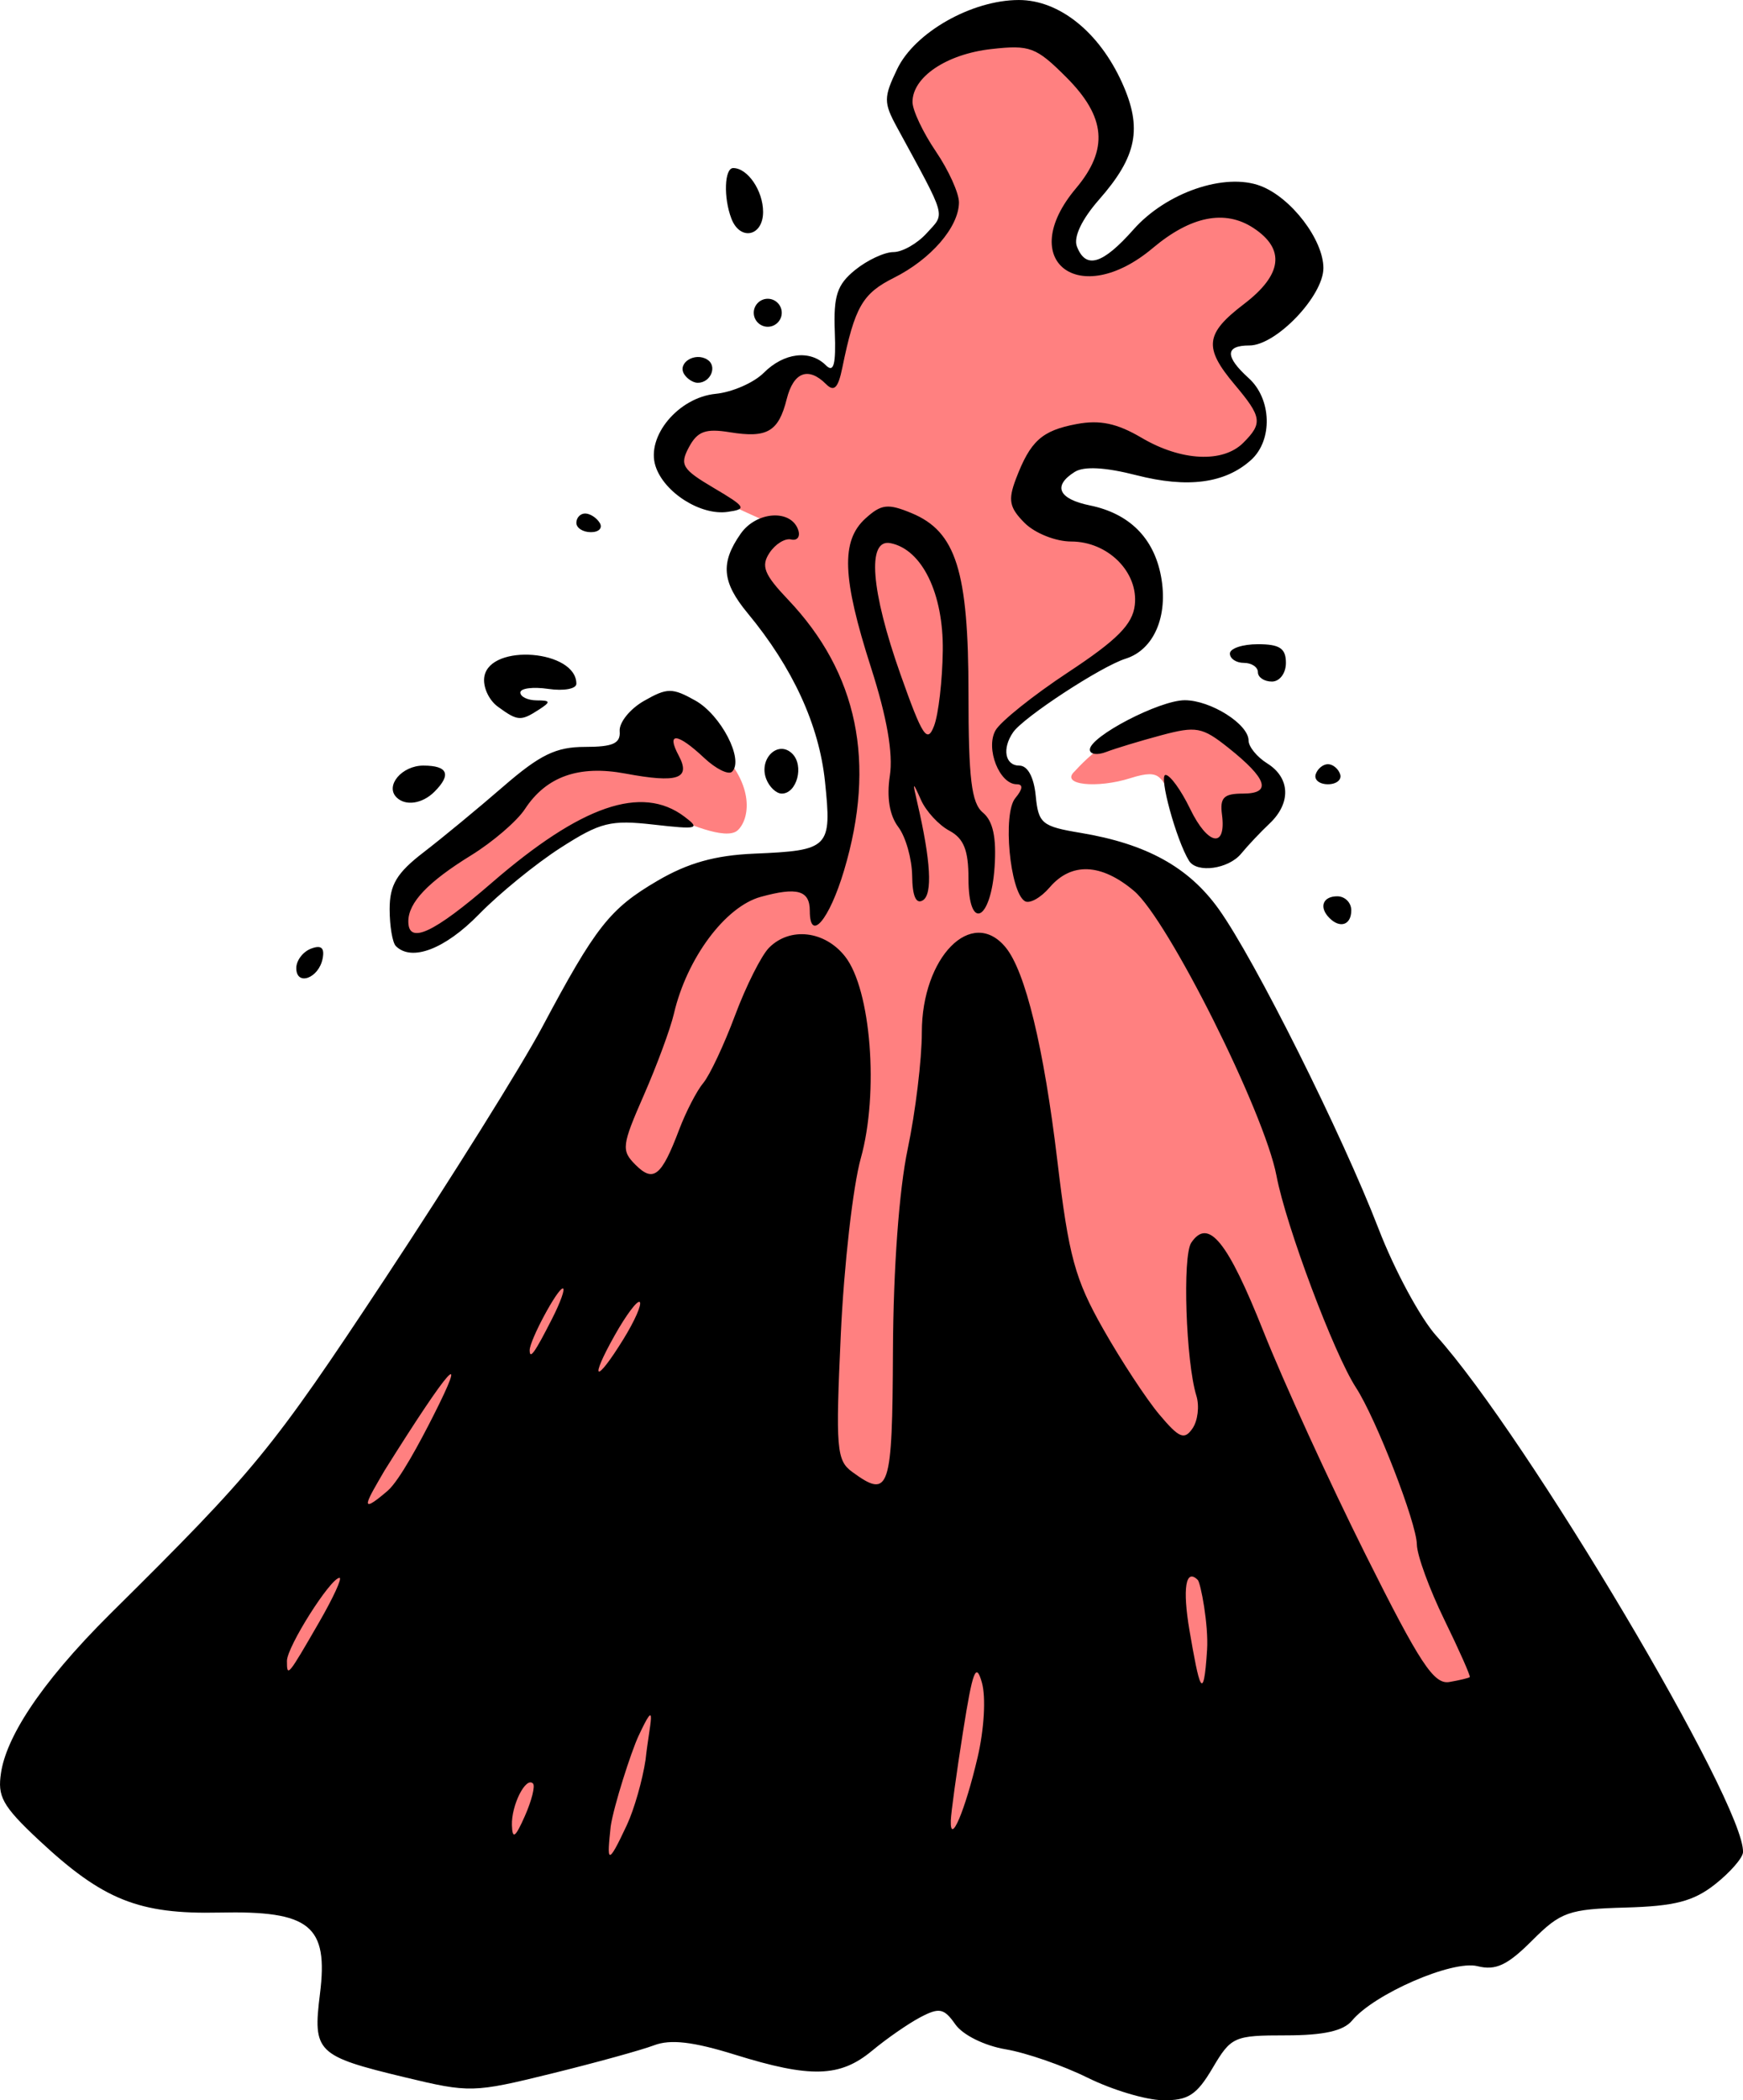 <svg width="325.903mm" height="392.688mm" viewBox="0 0 325.903 392.688" xmlns="http://www.w3.org/2000/svg">
    <path d="m 6468.544,5085.486 c -5.131,0.088 -10.375,1.91 -13.29,3.967 -5.182,3.657 -8.656,11.659 -4.063,18.919 4.593,7.26 9.422,14.256 -1.296,20.827 -10.717,6.572 -12.013,7.579 -12.366,11.712 -0.353,4.133 -1.708,10.069 -1.708,10.069 0,0 -5.418,-3.816 -8.362,-0.795 -2.945,3.021 -7.832,7.102 -9.952,7.42 -2.12,0.318 -6.477,-1.484 -9.893,2.755 -3.416,4.24 -3.709,8.056 0.884,10.811 4.593,2.756 15.664,7.526 15.664,7.526 0,0 -7.066,1.219 -3.415,10.546 3.651,9.327 14.663,16.8 16.547,25.703 1.884,8.903 -2.65,28.034 -2.65,28.034 0,0 -10.069,-1.696 -21.081,3.445 -11.012,5.141 -39.16,56.334 -51.702,76.367 -12.543,20.032 -40.966,70.172 -40.966,70.172 4.475,23.159 45.696,53.261 62.243,52.625 16.547,-0.636 151.691,-4.716 163.763,-13.143 12.072,-8.426 24.261,-29.678 16.429,-47.537 -7.832,-17.86 -39.807,-94.968 -41.515,-101.434 -1.708,-6.465 -15.958,-31.214 -23.79,-36.408 -7.832,-5.194 -24.791,-7.897 -24.791,-7.897 l -0.825,-12.454 c 0,0 -6.791,-0.749 -5.731,-6.525 1.06,-5.776 17.195,-13.991 21.729,-17.329 4.534,-3.339 5.771,-7.579 6.065,-13.726 0.294,-6.147 -11.778,-9.433 -15.841,-12.242 -4.063,-2.809 -4.887,-12.772 3.592,-12.401 8.48,0.371 16.193,4.027 24.025,2.703 7.832,-1.325 10.835,-7.207 8.715,-11.235 -2.12,-4.028 -8.715,-10.97 -3.533,-12.878 5.182,-1.908 14.191,-12.613 9.068,-19.343 -5.123,-6.731 -14.898,-5.299 -20.61,-2.172 -5.712,3.127 -16.017,12.189 -19.491,7.843 -3.474,-4.346 0.765,-11.235 4.534,-16.375 3.769,-5.141 0.412,-17.648 -5.771,-23.901 -2.705,-2.736 -6.627,-3.717 -10.618,-3.649 z m 32.869,129.626 c -2.173,0 -4.455,0.394 -6.725,1.087 -6.054,1.848 -9.784,3.965 -14.108,8.707 -2.784,2.554 4.216,3.235 10.432,1.264 6.216,-1.97 5.378,0.219 8.432,4.208 3.054,3.989 3.514,8.926 7.081,9.729 3.567,0.802 4.27,-4.694 4.837,-7.126 0.568,-2.432 4.811,-0.73 5.919,-3.648 1.108,-2.919 -2.514,-6.689 -6.46,-10.678 -2.466,-2.493 -5.787,-3.551 -9.409,-3.543 z m -97.646,0.212 c -1.781,-0.016 -3.021,0.687 -3.428,1.823 -1,2.797 -0.459,6.008 -0.459,6.008 0,0 -10.594,-1.97 -15.567,1.508 -4.973,3.478 -10.891,7.515 -15.134,12.477 -4.243,4.962 -13.351,9.267 -13.351,9.267 -2.27,3.989 -3.324,10.191 0.513,10.264 3.838,0.073 12.703,-7.321 15.162,-9.316 2.46,-1.994 14.486,-11.845 18.378,-13.013 3.892,-1.168 12.378,-2.213 14.945,-1.143 2.567,1.07 10.54,4.767 12.756,2.724 2.216,-2.043 3.271,-8.318 -3.459,-15.031 -3.996,-3.986 -7.753,-5.546 -10.356,-5.569 z" fill="#ff8080" paint-order="markers stroke fill" transform="translate(134.007,299.539) translate(-6413.658,-5380.214)"/>
    <path d="m 6482.982,5469.146 c -4.567,-2.266 -11.445,-4.651 -15.284,-5.3 -3.974,-0.671 -8.033,-2.681 -9.423,-4.666 -2.112,-3.015 -2.996,-3.195 -6.536,-1.331 -2.252,1.186 -6.315,4.003 -9.029,6.261 -5.994,4.986 -11.493,5.143 -25.661,0.733 -7.776,-2.42 -12.031,-2.915 -15.083,-1.755 -2.338,0.889 -10.985,3.274 -19.216,5.301 -14.557,3.584 -15.306,3.602 -27.405,0.689 -16.494,-3.972 -17.231,-4.694 -15.87,-15.583 1.6,-12.804 -1.844,-15.588 -18.824,-15.216 -15.035,0.332 -21.739,-2.353 -33.653,-13.47 -7.03,-6.559 -7.814,-8.283 -7.158,-12.656 0.931,-6.213 6.62,-16.033 20.561,-29.867 26.992,-26.736 30.012,-30.42 51.155,-62.411 12.358,-18.699 25.617,-39.909 29.464,-47.133 10.019,-18.814 12.654,-22.161 21.55,-27.374 5.708,-3.345 10.797,-4.772 18.118,-5.081 14.049,-0.592 14.514,-1.067 13.214,-13.505 -1.105,-10.571 -6.024,-21.272 -14.463,-31.462 -4.801,-5.798 -5.117,-9.402 -1.299,-14.851 2.961,-4.227 9.464,-4.633 10.769,-0.671 0.406,1.23 -0.193,2.015 -1.335,1.746 -1.14,-0.272 -2.962,0.86 -4.049,2.511 -1.622,2.462 -0.999,4.031 3.466,8.728 13.052,13.732 16.512,30.48 10.47,50.678 -2.762,9.233 -6.396,13.507 -6.396,7.522 0,-3.836 -2.345,-4.503 -9.188,-2.613 -6.633,1.831 -13.812,11.496 -16.216,21.83 -0.655,2.816 -3.188,9.678 -5.631,15.25 -4.13,9.424 -4.238,10.333 -1.553,13.018 3.358,3.358 4.856,2.153 8.156,-6.566 1.272,-3.361 3.302,-7.288 4.511,-8.729 1.209,-1.44 3.886,-7.136 5.948,-12.657 2.063,-5.521 4.929,-11.217 6.368,-12.656 3.923,-3.922 10.41,-3.168 14.201,1.653 4.852,6.168 6.357,25.528 2.934,37.748 -1.46,5.214 -3.14,20.01 -3.732,32.881 -0.986,21.422 -0.805,23.6 2.133,25.748 6.971,5.097 7.503,3.51 7.617,-22.721 0.07,-15.28 1.142,-29.98 2.754,-37.646 1.455,-6.917 2.646,-16.74 2.646,-21.829 0,-14.052 9.32,-23.533 15.644,-15.914 3.707,4.466 7.167,18.72 9.697,39.95 2.132,17.89 3.282,22.112 8.559,31.422 3.353,5.915 8.076,13.112 10.496,15.993 3.714,4.42 4.683,4.829 6.21,2.618 0.995,-1.44 1.324,-4.189 0.729,-6.11 -1.967,-6.359 -2.63,-26.144 -0.96,-28.621 3.189,-4.73 6.786,-0.307 13.518,16.628 3.744,9.415 12.311,28.142 19.039,41.614 10.22,20.464 12.805,24.396 15.711,23.893 1.913,-0.332 3.627,-0.742 3.808,-0.912 0.183,-0.168 -1.961,-5.005 -4.761,-10.744 -2.8,-5.74 -5.109,-12.067 -5.131,-14.062 -0.049,-4.021 -7.614,-23.521 -11.383,-29.323 -4.128,-6.353 -13.081,-30.212 -14.863,-39.611 -2.246,-11.845 -20.3,-47.926 -26.657,-53.276 -6.125,-5.155 -11.695,-5.385 -15.748,-0.651 -1.679,1.961 -3.772,3.122 -4.652,2.578 -2.804,-1.733 -4.164,-16.387 -1.787,-19.252 1.422,-1.714 1.512,-2.602 0.262,-2.602 -3.218,0 -5.853,-6.683 -3.966,-10.056 0.932,-1.665 7.053,-6.564 13.603,-10.887 9.168,-6.051 12.033,-8.94 12.451,-12.555 0.711,-6.155 -5.024,-11.889 -11.889,-11.889 -2.893,0 -6.785,-1.548 -8.697,-3.46 -2.869,-2.869 -3.15,-4.276 -1.645,-8.235 2.705,-7.114 4.843,-9.046 11.362,-10.269 4.344,-0.815 7.556,-0.134 12.144,2.573 7.393,4.362 15.197,4.747 19.006,0.937 3.666,-3.666 3.493,-4.827 -1.621,-10.904 -5.814,-6.909 -5.513,-9.501 1.746,-15.038 7.197,-5.489 7.789,-10.285 1.759,-14.236 -5.319,-3.485 -11.707,-2.207 -18.796,3.757 -13.784,11.599 -25.733,2.344 -14.385,-11.142 6.154,-7.314 5.632,-13.365 -1.793,-20.79 -5.646,-5.646 -6.81,-6.083 -14.036,-5.269 -8.348,0.941 -14.72,5.224 -14.72,9.895 0,1.548 1.964,5.705 4.364,9.238 2.4,3.533 4.347,7.839 4.325,9.57 -0.055,4.605 -5.248,10.603 -12.182,14.073 -5.871,2.939 -7.305,5.443 -9.633,16.821 -0.776,3.794 -1.531,4.556 -3.032,3.055 -3.317,-3.317 -6.09,-2.268 -7.359,2.785 -1.534,6.111 -3.644,7.342 -10.642,6.207 -4.528,-0.735 -6.05,-0.178 -7.64,2.792 -1.771,3.309 -1.271,4.132 4.632,7.62 6.035,3.567 6.263,3.961 2.588,4.482 -5.051,0.716 -11.915,-3.658 -13.48,-8.59 -1.76,-5.545 4.292,-12.796 11.254,-13.485 3.091,-0.307 7.138,-2.073 8.992,-3.928 3.777,-3.778 8.662,-4.366 11.627,-1.402 1.463,1.463 1.89,-0.148 1.658,-6.264 -0.257,-6.764 0.425,-8.829 3.809,-11.571 2.267,-1.836 5.484,-3.338 7.149,-3.338 1.665,0 4.465,-1.588 6.221,-3.529 3.492,-3.859 3.889,-2.444 -5.569,-19.839 -2.492,-4.583 -2.49,-5.564 0.049,-10.844 3.268,-6.854 13.954,-12.92 22.759,-12.92 7.553,0 15.026,5.997 19.308,15.494 3.823,8.477 2.784,13.743 -4.308,21.819 -3.244,3.695 -4.82,7.02 -4.152,8.761 1.655,4.312 4.794,3.374 10.582,-3.163 6.135,-6.929 17.089,-10.685 23.763,-8.149 5.717,2.173 11.746,10.058 11.746,15.36 0,5.218 -8.843,14.469 -13.831,14.469 -4.567,0 -4.612,2.058 -0.134,6.11 4.307,3.897 4.527,11.619 0.435,15.305 -4.851,4.371 -11.851,5.3 -21.439,2.842 -5.828,-1.494 -9.804,-1.705 -11.537,-0.612 -4.145,2.615 -3.033,5.059 2.848,6.262 7.363,1.506 11.949,6.072 13.293,13.235 1.397,7.447 -1.316,13.763 -6.625,15.426 -4.558,1.428 -19.074,10.928 -21.028,13.762 -2.106,3.055 -1.509,6.225 1.172,6.225 1.549,0 2.717,2.154 3.055,5.635 0.505,5.203 1.149,5.735 8.402,6.943 12.304,2.048 20.198,6.403 25.809,14.239 6.73,9.4 23.066,42.078 29.92,59.851 2.965,7.686 7.812,16.665 10.773,19.952 16.823,18.68 57.789,87.661 57.345,96.561 -0.055,1.065 -2.397,3.753 -5.209,5.974 -4.046,3.195 -7.54,4.105 -16.746,4.361 -10.676,0.297 -12.116,0.806 -17.496,6.186 -4.611,4.611 -6.791,5.63 -10.21,4.772 -4.673,-1.173 -19.291,5.176 -23.447,10.184 -1.6,1.927 -5.315,2.755 -12.374,2.755 -9.678,0 -10.234,0.247 -13.693,6.11 -2.984,5.058 -4.591,6.094 -9.338,6.018 -3.153,-0.049 -9.469,-1.946 -14.036,-4.213 z m -82.621,-59.467 c 0.684,-6.496 2.425,-12.452 -1.336,-4.391 -1.358,2.911 -4.624,13.06 -5.188,16.87 -0.684,6.496 -0.732,7.802 3.03,-0.257 1.358,-2.911 2.93,-8.409 3.494,-12.22 z m -21.055,4.47 c -1.33,-1.356 -4.063,4.057 -3.939,7.805 0.089,2.702 0.639,2.307 2.431,-1.746 1.273,-2.881 1.953,-5.607 1.509,-6.059 z m 83.132,-4.882 c 1.231,-5.257 1.579,-11.238 0.812,-13.965 -1.107,-3.939 -1.723,-2.338 -3.542,9.195 -1.212,7.681 -2.238,15.144 -2.28,16.584 -0.144,4.804 2.677,-1.848 5.009,-11.814 z m -123.116,-25.281 c 2.632,-4.561 4.346,-8.292 3.81,-8.292 -1.67,0 -9.83,12.894 -9.83,15.534 0,3.107 0.153,2.923 6.02,-7.242 z m 164.286,-7.898 c -2.263,-2.263 -2.889,1.583 -1.543,9.483 1.779,10.316 2.611,14.11 3.282,3.567 0.297,-4.664 -1.201,-12.514 -1.739,-13.051 z m -143.03,-30.507 c 6.886,-13.577 3.229,-9.508 -9.019,10.038 -3.045,5.266 -5.39,8.939 0.571,3.797 2.226,-1.921 6.136,-9.274 8.448,-13.835 z m 35.625,-14.493 c 2.108,-3.411 3.49,-6.544 3.071,-6.963 -0.42,-0.421 -2.523,2.372 -4.675,6.202 -4.851,8.631 -3.621,9.215 1.604,0.762 z m -13.326,-3.836 c 1.587,-3.12 2.492,-5.673 2.012,-5.673 -1.005,0 -6.2,9.678 -6.2,11.551 0,1.823 0.947,0.495 4.187,-5.878 z m -47.829,-65.567 c 0,-1.418 1.235,-3.051 2.745,-3.631 1.915,-0.734 2.575,-0.173 2.182,1.851 -0.717,3.696 -4.927,5.217 -4.927,1.78 z m 18.62,-4.114 c -0.64,-0.64 -1.163,-3.749 -1.163,-6.909 0,-4.546 1.322,-6.761 6.34,-10.62 3.487,-2.681 10.19,-8.213 14.896,-12.294 6.881,-5.966 9.875,-7.42 15.287,-7.42 5.238,0 6.676,-0.651 6.488,-2.935 -0.134,-1.614 1.918,-4.168 4.559,-5.673 4.321,-2.465 5.277,-2.471 9.578,-0.064 4.801,2.686 9.135,11.055 6.887,13.302 -0.662,0.662 -3.019,-0.5 -5.238,-2.584 -4.989,-4.687 -7.136,-4.885 -4.757,-0.44 2.334,4.36 -0.163,5.208 -9.955,3.379 -8.69,-1.624 -14.792,0.531 -18.792,6.638 -1.478,2.256 -6.006,6.147 -10.062,8.649 -8.076,4.979 -11.739,8.836 -11.739,12.358 0,4.389 4.706,2.214 15.575,-7.198 16.75,-14.505 28.052,-18.399 36.026,-12.412 3.069,2.304 2.532,2.447 -5.696,1.512 -8.103,-0.92 -9.988,-0.45 -17.457,4.346 -4.605,2.958 -11.478,8.562 -15.273,12.454 -6.316,6.475 -12.557,8.855 -15.502,5.911 z m 174.567,-5.237 c -2.009,-2.009 -1.271,-4.073 1.455,-4.073 1.44,0 2.619,1.178 2.619,2.619 0,2.726 -2.065,3.463 -4.074,1.454 z m -67.499,-7.358 c 0,-5.345 -0.875,-7.535 -3.59,-8.988 -1.974,-1.056 -4.353,-3.638 -5.286,-5.735 -1.574,-3.538 -1.623,-3.498 -0.683,0.55 2.518,10.849 2.87,17.069 1.03,18.206 -1.277,0.789 -1.964,-0.783 -2.001,-4.574 -0.049,-3.177 -1.197,-7.285 -2.591,-9.129 -1.649,-2.179 -2.202,-5.538 -1.581,-9.601 0.635,-4.154 -0.545,-10.925 -3.518,-20.194 -5.402,-16.84 -5.655,-23.722 -1.027,-27.912 2.956,-2.675 4.181,-2.815 8.606,-0.982 8.316,3.445 10.641,10.812 10.641,33.724 0,15.956 0.55,20.491 2.702,22.277 1.88,1.56 2.545,4.639 2.182,10.115 -0.675,10.213 -4.885,12.145 -4.885,2.242 z m -4.806,-42.618 c 0.144,-10.7 -3.875,-18.963 -9.781,-20.125 -4.426,-0.871 -3.683,8.837 1.879,24.555 4.106,11.602 4.995,12.963 6.276,9.601 0.821,-2.154 1.552,-8.468 1.626,-14.032 z m 46.043,39.265 c -2.387,-3.862 -5.719,-16.056 -4.387,-16.056 0.84,0 2.909,2.858 4.597,6.352 3.305,6.841 6.791,7.466 5.952,1.067 -0.416,-3.177 0.332,-3.928 3.92,-3.928 5.46,0 4.57,-2.766 -2.768,-8.598 -4.849,-3.854 -5.973,-4.061 -12.537,-2.3 -3.965,1.063 -8.584,2.464 -10.264,3.112 -1.68,0.648 -3.055,0.45 -3.055,-0.435 0,-2.458 13.021,-9.236 17.742,-9.236 4.843,0 11.934,4.476 11.934,7.534 0,1.155 1.571,3.081 3.491,4.28 4.305,2.689 4.489,7.416 0.435,11.241 -1.681,1.586 -4.068,4.117 -5.306,5.625 -2.376,2.894 -8.293,3.707 -9.755,1.341 z m -148.184,-11.863 c -2.174,-2.173 1.004,-5.939 5.012,-5.939 4.591,0 5.302,1.668 2.083,4.888 -2.26,2.26 -5.419,2.728 -7.095,1.051 z m 69.129,-3.438 c -1.455,-3.792 2.239,-7.357 4.882,-4.713 2.235,2.234 0.851,7.449 -1.977,7.449 -1.02,0 -2.328,-1.231 -2.905,-2.736 z m 102.743,-0.887 c 0.342,-1.032 1.372,-1.876 2.284,-1.876 0.913,0 1.94,0.844 2.284,1.876 0.341,1.032 -0.684,1.877 -2.284,1.877 -1.6,0 -2.628,-0.845 -2.284,-1.877 z m -152.937,-12.641 c -1.728,-1.263 -2.854,-3.817 -2.501,-5.673 1.176,-6.201 17.195,-4.896 17.195,1.4 0,0.952 -2.356,1.385 -5.237,0.962 -2.88,-0.421 -5.237,-0.119 -5.237,0.675 0,0.794 1.375,1.455 3.055,1.47 2.611,0 2.674,0.272 0.435,1.719 -3.421,2.211 -3.989,2.17 -7.712,-0.552 z m 142.128,-6.431 c 0,-0.96 -1.178,-1.746 -2.619,-1.746 -1.44,0 -2.618,-0.785 -2.618,-1.745 0,-0.96 2.356,-1.746 5.237,-1.746 4.074,0 5.237,0.776 5.237,3.491 0,1.94 -1.163,3.492 -2.618,3.492 -1.44,0 -2.619,-0.785 -2.619,-1.746 z m -127.434,-27.931 c 0,-0.96 0.739,-1.746 1.643,-1.746 0.903,0 2.128,0.786 2.722,1.746 0.593,0.96 -0.143,1.746 -1.643,1.746 -1.497,0 -2.722,-0.786 -2.722,-1.746 z m 20.15,-27.81 c -1.291,-2.089 1.993,-4.159 4.318,-2.722 1.952,1.207 0.671,4.347 -1.774,4.347 -0.847,0 -1.991,-0.731 -2.544,-1.625 z m 13.018,-11.467 c 0,-1.44 1.178,-2.619 2.619,-2.619 1.44,0 2.618,1.178 2.618,2.619 0,1.44 -1.178,2.618 -2.618,2.618 -1.44,0 -2.619,-1.178 -2.619,-2.618 z m -4.177,-17.6 c -1.508,-3.929 -1.311,-9.458 0.337,-9.458 2.703,0 5.586,4.234 5.586,8.205 0,4.567 -4.303,5.477 -5.923,1.254 z" transform="translate(134.007,299.539) translate(-6413.658,-5380.214)"/>
</svg>

